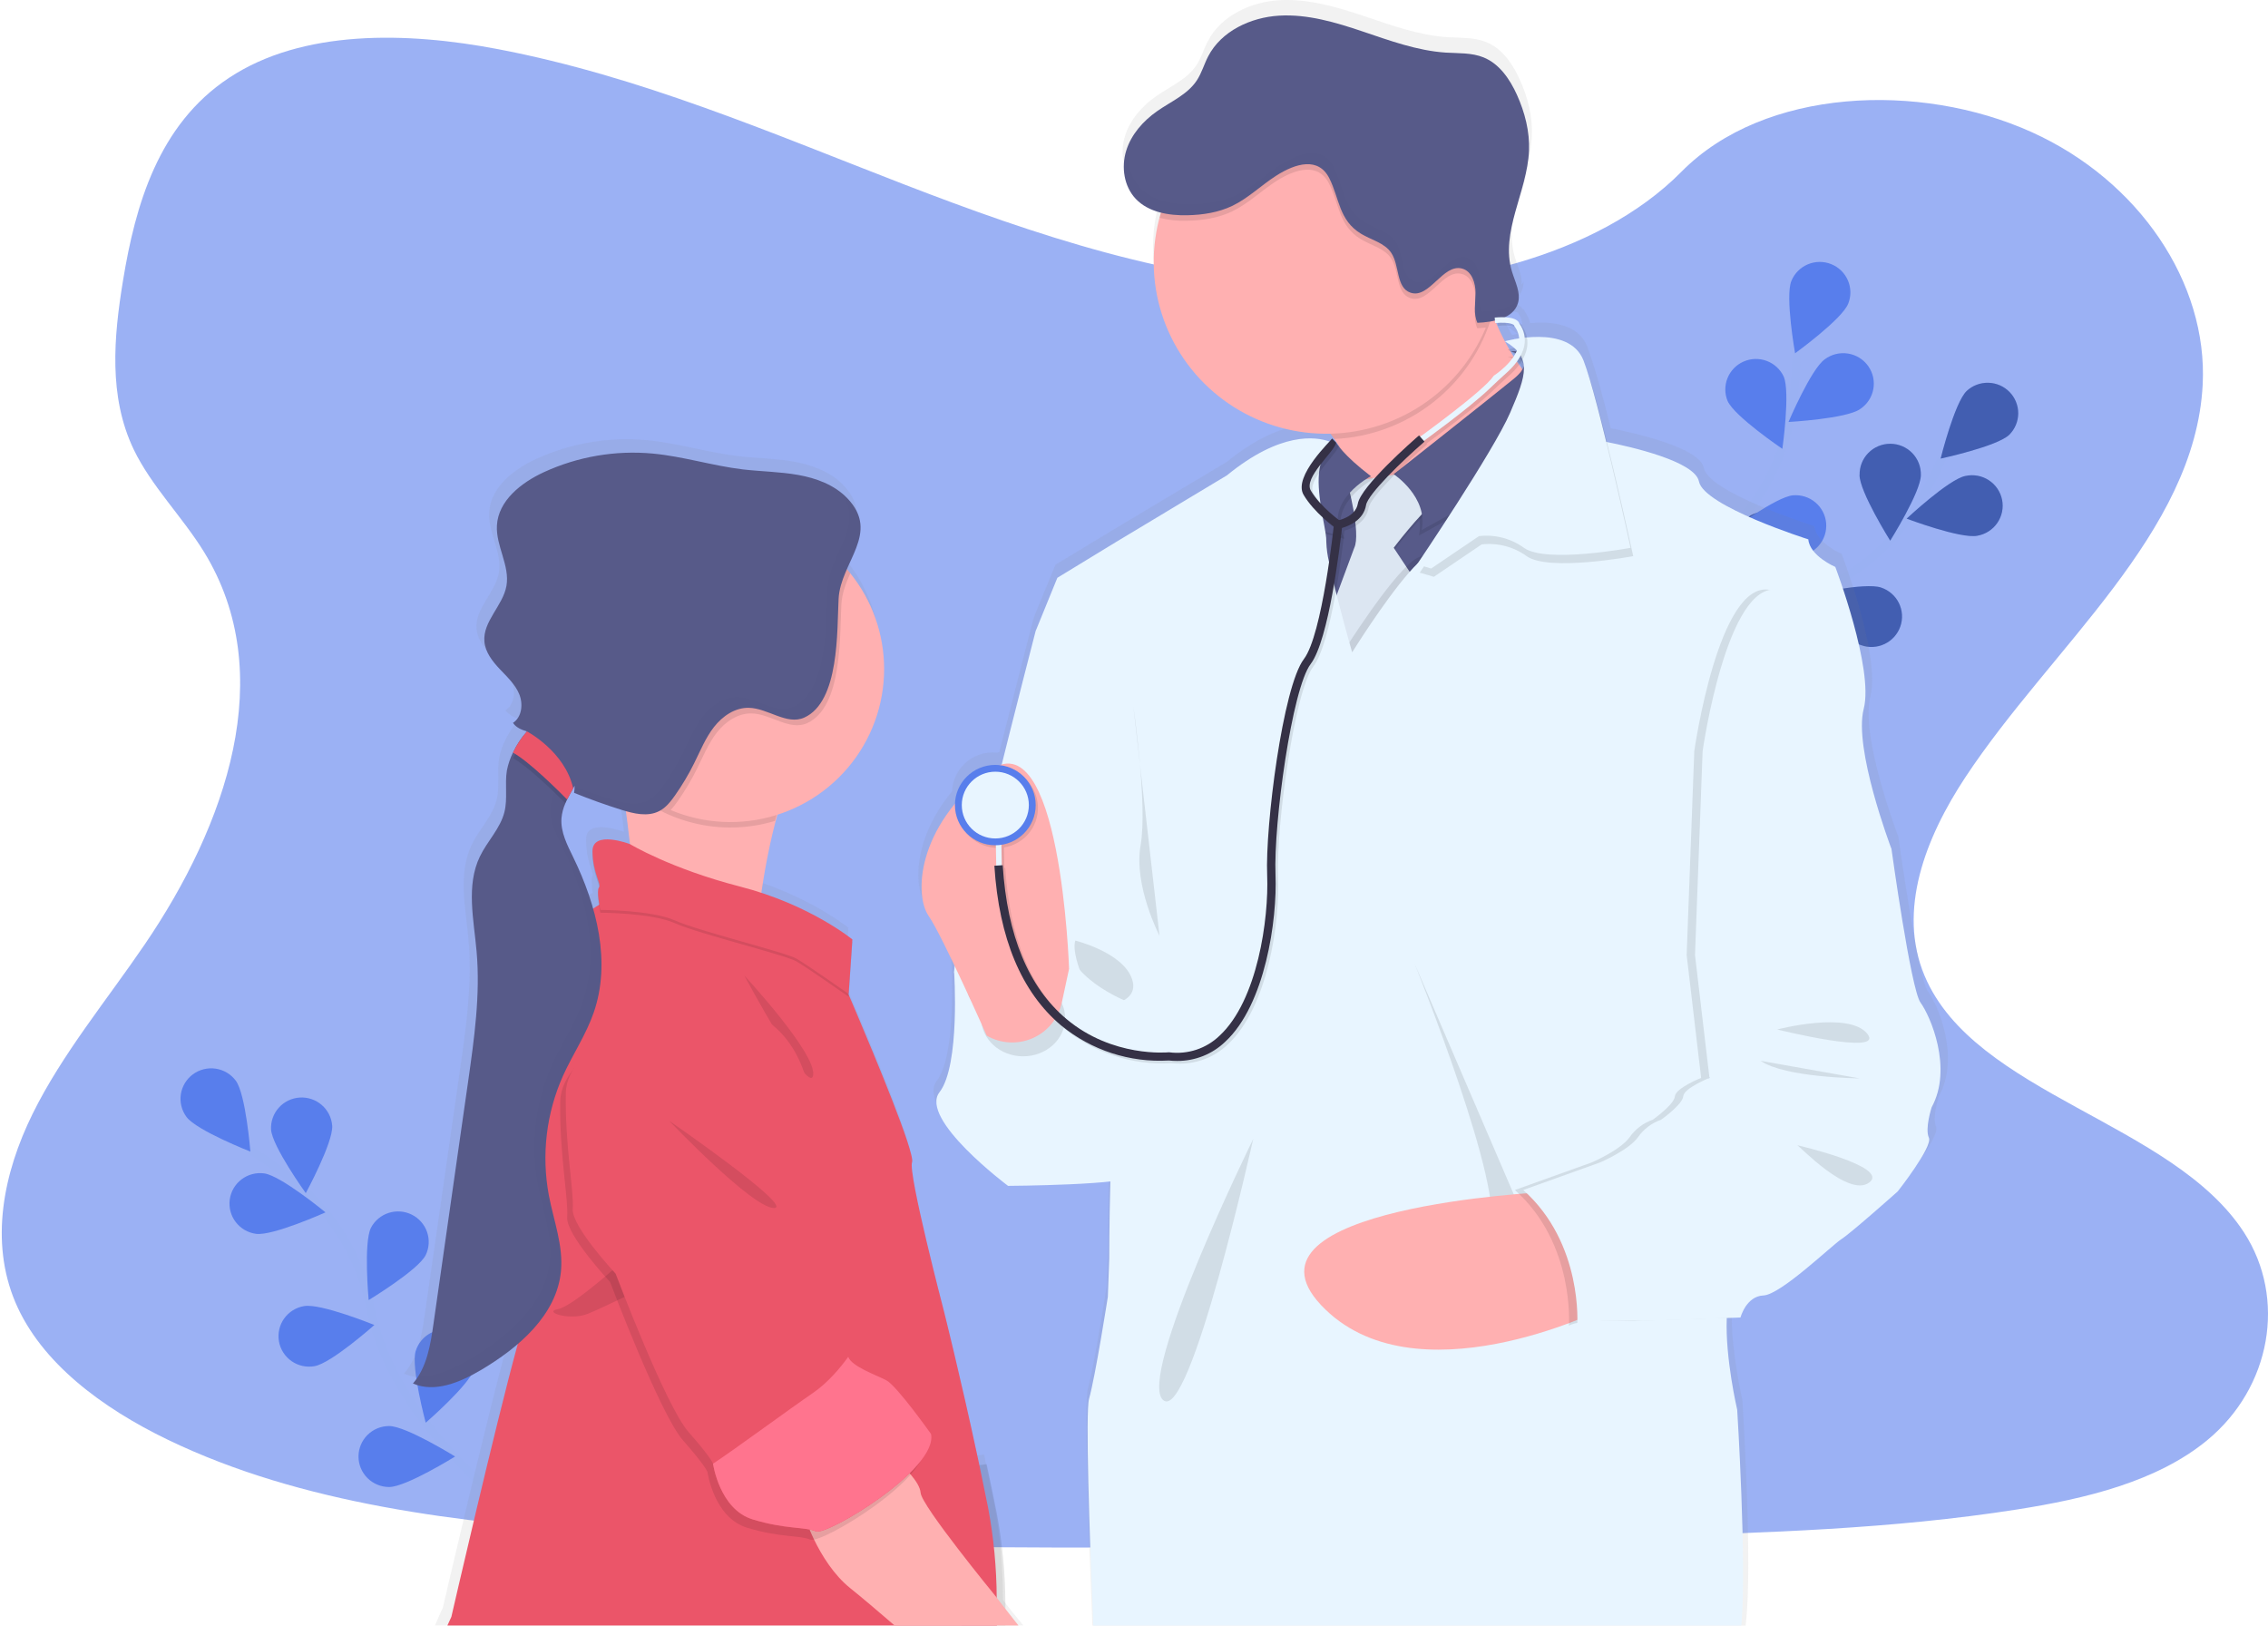 <svg width="554" height="397" viewBox="0 0 554 397" fill="none" xmlns="http://www.w3.org/2000/svg">
<path opacity="0.6" d="M322.067 70.005C286.578 68.778 252.751 57.375 220.499 44.902C188.247 32.43 156.28 18.608 121.623 11.998C99.34 7.743 73.856 7.144 55.906 19.034C38.628 30.472 33.047 50.218 30.045 68.539C27.787 82.326 26.477 96.832 32.649 109.741C36.946 118.699 44.571 126.231 49.846 134.814C68.194 164.674 55.223 201.499 35.335 230.68C26.008 244.375 15.188 257.406 7.991 271.968C0.795 286.531 -2.538 303.213 3.761 318.065C10.005 332.775 24.877 343.842 40.993 351.618C73.724 367.398 112.291 371.912 149.899 374.499C233.149 380.165 316.848 377.71 400.317 375.255C431.208 374.342 462.237 373.424 492.623 368.661C509.499 366.018 526.924 361.829 539.177 351.715C554.727 338.872 558.585 317.132 548.162 301.027C530.681 274.022 482.348 267.312 470.126 238.329C463.404 222.376 470.31 204.603 480.085 189.807C501.048 158.07 536.195 130.223 538.045 93.941C539.319 69.021 522.424 44.071 496.298 32.278C468.918 19.906 430.948 21.468 410.75 41.915C389.95 62.98 353.396 71.086 322.067 70.005Z" fill="#587EEC"/>
<path d="M123.901 367.753C123.901 367.753 95.869 346.663 90.574 319.835C88.426 308.568 82.666 298.297 74.157 290.563C70.087 286.925 65.69 283.665 61.023 280.824" stroke="#9AB1F3" stroke-width="2" stroke-miterlimit="10"/>
<path d="M57.593 263.924C60.049 267.231 61.16 281.246 61.16 281.246C61.16 281.246 48.026 276.097 45.564 272.795C44.382 271.208 43.882 269.218 44.174 267.264C44.466 265.309 45.526 263.551 47.121 262.374C48.717 261.198 50.716 260.7 52.679 260.991C54.643 261.281 56.411 262.336 57.593 263.924Z" fill="#587EEC"/>
<path d="M81.15 274.92C81.405 279.024 74.692 291.39 74.692 291.39C74.692 291.39 66.471 279.957 66.211 275.854C66.112 273.897 66.792 271.981 68.103 270.52C69.414 269.059 71.251 268.171 73.215 268.048C75.179 267.925 77.113 268.578 78.597 269.864C80.082 271.15 80.997 272.967 81.145 274.92H81.15Z" fill="#587EEC"/>
<path d="M103.983 306.531C102.128 310.203 90.054 317.507 90.054 317.507C90.054 317.507 88.764 303.508 90.62 299.835C91.533 298.108 93.091 296.807 94.958 296.212C96.826 295.617 98.853 295.775 100.605 296.652C102.356 297.53 103.692 299.057 104.324 300.904C104.955 302.752 104.833 304.772 103.983 306.531Z" fill="#587EEC"/>
<path d="M115.853 334.307C114.645 338.238 103.988 347.464 103.988 347.464C103.988 347.464 100.334 333.886 101.542 329.95C102.122 328.061 103.433 326.479 105.185 325.552C106.938 324.625 108.989 324.429 110.886 325.007C112.784 325.584 114.374 326.889 115.305 328.633C116.237 330.377 116.434 332.418 115.853 334.307Z" fill="#587EEC"/>
<path d="M62.542 301.332C66.619 301.88 79.509 296.087 79.509 296.087C79.509 296.087 68.632 287.119 64.534 286.571C62.568 286.308 60.576 286.834 58.999 288.032C57.421 289.23 56.386 291.003 56.122 292.96C55.858 294.917 56.386 296.899 57.59 298.469C58.794 300.039 60.575 301.069 62.542 301.332Z" fill="#587EEC"/>
<path d="M76.838 333.647C80.915 332.952 91.45 323.594 91.45 323.594C91.45 323.594 78.372 318.278 74.3 318.973C73.325 319.132 72.391 319.482 71.552 320.002C70.714 320.522 69.987 321.202 69.415 322.003C68.841 322.804 68.434 323.71 68.215 324.669C67.995 325.628 67.969 326.62 68.137 327.589C68.306 328.558 68.665 329.484 69.195 330.314C69.725 331.144 70.414 331.861 71.224 332.425C72.034 332.988 72.948 333.386 73.913 333.596C74.879 333.806 75.876 333.823 76.848 333.647H76.838Z" fill="#587EEC"/>
<path d="M95.059 363.163C99.192 363.163 111.169 355.712 111.169 355.712C111.169 355.712 99.187 348.271 95.054 348.271C93.069 348.271 91.166 349.055 89.763 350.451C88.36 351.848 87.572 353.742 87.572 355.717C87.572 357.691 88.36 359.585 89.763 360.982C91.166 362.378 93.069 363.163 95.054 363.163H95.059Z" fill="#587EEC"/>
<path d="M396.219 185.339C396.219 185.339 413.497 154.88 439.541 146.105C450.477 142.49 459.941 135.444 466.513 126.024C469.595 121.52 472.255 116.744 474.459 111.755" stroke="#9AB1F3" stroke-width="2" stroke-miterlimit="10"/>
<path d="M490.809 106.176C487.843 109.036 474.036 111.999 474.036 111.999C474.036 111.999 477.425 98.354 480.391 95.488C481.823 94.154 483.724 93.433 485.685 93.48C487.645 93.527 489.509 94.338 490.875 95.739C492.241 97.14 492.999 99.019 492.987 100.971C492.974 102.923 492.192 104.792 490.809 106.176Z" fill="#587EEC"/>
<path d="M483.001 130.842C478.923 131.644 465.738 126.663 465.738 126.663C465.738 126.663 476.033 117.025 480.085 116.239C481.058 116.024 482.064 116.005 483.045 116.182C484.025 116.36 484.96 116.73 485.795 117.272C486.63 117.814 487.347 118.517 487.905 119.338C488.463 120.16 488.851 121.084 489.045 122.057C489.239 123.03 489.236 124.032 489.036 125.003C488.836 125.975 488.443 126.897 487.88 127.715C487.317 128.533 486.595 129.232 485.757 129.769C484.919 130.306 483.982 130.671 483.001 130.842Z" fill="#587EEC"/>
<path d="M454.581 157.563C450.677 156.219 441.804 145.283 441.804 145.283C441.804 145.283 455.565 142.148 459.479 143.492C460.42 143.803 461.289 144.296 462.036 144.944C462.784 145.591 463.394 146.38 463.833 147.264C464.271 148.148 464.529 149.111 464.591 150.095C464.653 151.079 464.518 152.066 464.193 152.997C463.869 153.929 463.362 154.787 462.702 155.523C462.041 156.258 461.241 156.855 460.346 157.28C459.452 157.705 458.482 157.948 457.492 157.997C456.503 158.046 455.513 157.898 454.581 157.563Z" fill="#587EEC"/>
<path d="M428.466 172.962C424.388 172.293 413.808 162.985 413.808 162.985C413.808 162.985 426.85 157.578 430.922 158.248C432.882 158.569 434.634 159.651 435.792 161.257C436.95 162.863 437.42 164.862 437.097 166.812C436.775 168.763 435.687 170.506 434.073 171.659C432.459 172.811 430.451 173.278 428.491 172.957L428.466 172.962Z" fill="#587EEC"/>
<path d="M454.225 115.996C454.22 120.109 461.717 132.044 461.717 132.044C461.717 132.044 469.204 120.124 469.204 116.016C469.23 115.022 469.056 114.033 468.692 113.107C468.328 112.181 467.781 111.338 467.084 110.626C466.387 109.913 465.553 109.347 464.633 108.961C463.712 108.575 462.724 108.375 461.725 108.375C460.726 108.375 459.737 108.575 458.816 108.961C457.896 109.347 457.063 109.913 456.365 110.626C455.668 111.338 455.122 112.181 454.757 113.107C454.393 114.033 454.219 115.022 454.245 116.016L454.225 115.996Z" fill="#587EEC"/>
<path d="M423.935 134.388C425.168 138.314 435.892 147.469 435.892 147.469C435.892 147.469 439.459 133.865 438.216 129.939C437.571 128.12 436.242 126.621 434.509 125.758C432.776 124.895 430.773 124.735 428.924 125.311C427.074 125.888 425.522 127.156 424.593 128.849C423.664 130.542 423.432 132.528 423.945 134.388H423.935Z" fill="#587EEC"/>
<path d="M396.988 156.285C397.539 160.343 406.55 171.182 406.55 171.182C406.55 171.182 412.365 158.375 411.815 154.301C411.706 153.315 411.399 152.359 410.914 151.492C410.428 150.625 409.773 149.863 408.987 149.251C408.201 148.64 407.301 148.191 406.338 147.931C405.375 147.67 404.37 147.605 403.381 147.737C402.392 147.869 401.44 148.197 400.581 148.701C399.721 149.205 398.971 149.874 398.376 150.671C397.78 151.467 397.35 152.374 397.112 153.338C396.874 154.302 396.832 155.304 396.988 156.285Z" fill="#587EEC"/>
<path opacity="0.25" d="M490.809 106.176C487.843 109.036 474.036 111.999 474.036 111.999C474.036 111.999 477.425 98.354 480.391 95.488C481.823 94.154 483.724 93.433 485.685 93.48C487.645 93.527 489.509 94.338 490.875 95.739C492.241 97.14 492.999 99.019 492.987 100.971C492.974 102.923 492.192 104.792 490.809 106.176Z" fill="black"/>
<path opacity="0.25" d="M483.001 130.842C478.923 131.644 465.738 126.663 465.738 126.663C465.738 126.663 476.033 117.025 480.085 116.239C481.058 116.024 482.064 116.005 483.045 116.182C484.025 116.36 484.96 116.73 485.795 117.272C486.63 117.814 487.347 118.517 487.905 119.338C488.463 120.16 488.851 121.084 489.045 122.057C489.239 123.03 489.236 124.032 489.036 125.003C488.836 125.975 488.443 126.897 487.88 127.715C487.317 128.533 486.595 129.232 485.757 129.769C484.919 130.306 483.982 130.671 483.001 130.842Z" fill="black"/>
<path opacity="0.25" d="M454.581 157.563C450.677 156.219 441.804 145.283 441.804 145.283C441.804 145.283 455.565 142.148 459.479 143.492C460.42 143.803 461.289 144.296 462.036 144.944C462.784 145.591 463.394 146.38 463.833 147.264C464.271 148.148 464.529 149.111 464.591 150.095C464.653 151.079 464.518 152.066 464.193 152.997C463.869 153.929 463.362 154.787 462.702 155.523C462.041 156.258 461.241 156.855 460.346 157.28C459.452 157.705 458.482 157.948 457.492 157.997C456.503 158.046 455.513 157.898 454.581 157.563Z" fill="black"/>
<path opacity="0.25" d="M428.466 172.962C424.388 172.293 413.808 162.985 413.808 162.985C413.808 162.985 426.85 157.578 430.922 158.248C432.882 158.569 434.634 159.651 435.792 161.257C436.95 162.863 437.42 164.862 437.097 166.812C436.775 168.763 435.687 170.506 434.073 171.659C432.459 172.811 430.451 173.278 428.491 172.957L428.466 172.962Z" fill="black"/>
<path opacity="0.25" d="M454.225 115.996C454.22 120.109 461.717 132.044 461.717 132.044C461.717 132.044 469.204 120.124 469.204 116.016C469.23 115.022 469.056 114.033 468.692 113.107C468.328 112.181 467.781 111.338 467.084 110.626C466.387 109.913 465.553 109.347 464.633 108.961C463.712 108.575 462.724 108.375 461.725 108.375C460.726 108.375 459.737 108.575 458.816 108.961C457.896 109.347 457.063 109.913 456.365 110.626C455.668 111.338 455.122 112.181 454.757 113.107C454.393 114.033 454.219 115.022 454.245 116.016L454.225 115.996Z" fill="black"/>
<path opacity="0.25" d="M423.935 134.388C425.168 138.314 435.892 147.469 435.892 147.469C435.892 147.469 439.459 133.865 438.216 129.939C437.571 128.12 436.242 126.621 434.509 125.758C432.776 124.895 430.773 124.735 428.924 125.311C427.074 125.888 425.522 127.156 424.593 128.849C423.664 130.542 423.432 132.528 423.945 134.388H423.935Z" fill="black"/>
<path opacity="0.25" d="M396.988 156.285C397.539 160.343 406.55 171.182 406.55 171.182C406.55 171.182 412.365 158.375 411.815 154.301C411.706 153.315 411.399 152.359 410.914 151.492C410.428 150.625 409.773 149.863 408.987 149.251C408.201 148.64 407.301 148.191 406.338 147.931C405.375 147.67 404.37 147.605 403.381 147.737C402.392 147.869 401.44 148.197 400.581 148.701C399.721 149.205 398.971 149.874 398.376 150.671C397.78 151.467 397.35 152.374 397.112 153.338C396.874 154.302 396.832 155.304 396.988 156.285Z" fill="black"/>
<path d="M397.213 184.735C397.213 184.735 400.607 149.919 420.821 131.405C429.347 123.689 435.13 113.431 437.304 102.169C438.293 96.814 438.786 91.381 438.776 85.937" stroke="#9AB1F3" stroke-width="2" stroke-miterlimit="10"/>
<path d="M451.447 74.19C449.918 78.004 438.481 86.282 438.481 86.282C438.481 86.282 436.024 72.44 437.569 68.626C438.312 66.794 439.756 65.331 441.583 64.559C443.41 63.788 445.471 63.77 447.311 64.509C449.151 65.249 450.621 66.686 451.397 68.505C452.172 70.323 452.19 72.374 451.447 74.205V74.19Z" fill="#587EEC"/>
<path d="M454.357 99.916C450.978 102.28 436.875 103.056 436.875 103.056C436.875 103.056 442.37 90.102 445.749 87.738C446.55 87.141 447.464 86.71 448.436 86.471C449.407 86.232 450.417 86.189 451.406 86.345C452.394 86.502 453.341 86.854 454.191 87.381C455.04 87.908 455.775 88.599 456.351 89.414C456.927 90.229 457.333 91.15 457.545 92.124C457.756 93.097 457.77 94.103 457.584 95.082C457.398 96.061 457.017 96.993 456.462 97.822C455.908 98.652 455.192 99.362 454.357 99.911V99.916Z" fill="#587EEC"/>
<path d="M439.241 135.818C435.122 136.163 422.554 129.731 422.554 129.731C422.554 129.731 433.869 121.311 437.987 120.966C439.964 120.801 441.927 121.424 443.443 122.699C444.959 123.973 445.904 125.795 446.07 127.763C446.236 129.731 445.61 131.685 444.329 133.193C443.049 134.702 441.218 135.642 439.241 135.808V135.818Z" fill="#587EEC"/>
<path d="M421.652 160.414C417.651 161.428 404.175 157.233 404.175 157.233C404.175 157.233 413.894 147.033 417.895 145.998C419.816 145.502 421.856 145.786 423.567 146.788C425.277 147.789 426.518 149.425 427.016 151.337C427.514 153.248 427.229 155.279 426.223 156.981C425.217 158.683 423.572 159.918 421.652 160.414Z" fill="#587EEC"/>
<path d="M422.008 97.948C423.68 101.707 435.372 109.615 435.372 109.615C435.372 109.615 437.36 95.696 435.688 91.938C434.855 90.179 433.364 88.815 431.534 88.136C429.703 87.457 427.678 87.517 425.892 88.304C424.106 89.091 422.7 90.542 421.974 92.347C421.248 94.152 421.261 96.168 422.008 97.964V97.948Z" fill="#587EEC"/>
<path d="M401.805 126.972C404.532 130.061 418.058 134.109 418.058 134.109C418.058 134.109 415.775 120.236 413.048 117.147C412.405 116.397 411.618 115.781 410.733 115.336C409.848 114.891 408.883 114.625 407.895 114.554C406.906 114.483 405.913 114.609 404.973 114.923C404.033 115.238 403.166 115.735 402.421 116.386C401.676 117.037 401.068 117.829 400.634 118.715C400.199 119.602 399.945 120.566 399.888 121.551C399.831 122.536 399.971 123.522 400.3 124.453C400.629 125.384 401.141 126.24 401.805 126.972Z" fill="#587EEC"/>
<path d="M386.061 157.872C388.222 161.372 400.867 167.637 400.867 167.637C400.867 167.637 400.974 153.581 398.829 150.076C397.76 148.458 396.101 147.317 394.202 146.896C392.303 146.475 390.314 146.807 388.656 147.821C386.999 148.835 385.804 150.452 385.324 152.328C384.844 154.205 385.118 156.193 386.087 157.872H386.061Z" fill="#587EEC"/>
<path d="M371.219 48.387C372.066 45.298 373.085 42.194 373.798 39.064C372.942 42.194 371.918 45.308 371.219 48.387Z" fill="url(#paint0_linear_4_6)"/>
<path d="M367.427 78.141C367.356 78.019 367.305 77.898 367.249 77.786C367.249 77.735 367.198 77.695 367.178 77.644C367.067 77.696 366.953 77.742 366.836 77.781C366.612 77.867 366.383 77.948 366.148 78.014C365.914 78.08 365.817 78.116 365.639 78.156C365.491 78.207 365.339 78.246 365.185 78.273L365.226 78.364C365.414 78.324 365.598 78.288 365.786 78.237L365.837 78.867C366.051 78.867 366.25 78.836 366.444 78.836C366.535 78.831 366.627 78.831 366.719 78.836C367.117 78.836 367.463 78.836 367.738 78.836C367.631 78.608 367.519 78.369 367.427 78.141ZM470.891 242.042C468.495 238.831 463.715 204.37 463.715 204.37C463.715 204.37 454.311 179.866 456.875 170.086C459.439 160.307 449.872 135.286 449.872 135.286C449.872 135.286 443.552 132.552 443.211 128.494C443.211 128.494 417.406 120.378 416.198 114.291C415.219 109.3 399.216 105.719 393.467 104.588C391.713 97.548 389.95 90.979 388.65 87.393C388.299 86.277 387.967 85.313 387.661 84.552C385.465 78.973 378.676 78.466 373.753 78.912C373.539 77.961 373.143 77.06 372.585 76.259C372.504 75.984 372.343 75.739 372.122 75.554C372.016 75.465 371.903 75.383 371.785 75.311C371.696 75.146 371.579 74.999 371.439 74.875C371.299 74.749 371.145 74.64 370.98 74.55C370.861 74.486 370.739 74.43 370.613 74.383C370.318 74.271 370.012 74.187 369.701 74.134C369.338 74.06 368.97 74.012 368.6 73.992C369.499 73.6 370.301 73.017 370.949 72.283C371.39 71.767 371.718 71.166 371.913 70.517C372.074 69.978 372.146 69.416 372.127 68.854C371.994 69.086 371.841 69.305 371.668 69.508C371.882 67.261 370.689 64.979 370.006 62.742C369.179 59.83 369.026 56.769 369.558 53.789C370.241 49.295 371.933 44.75 373.08 40.175C373.083 40.15 373.083 40.124 373.08 40.099C373.681 37.827 374.053 35.501 374.191 33.155C374.39 28.423 373.171 23.7 371.214 19.389C369.476 15.569 366.913 11.811 362.988 10.259C360.073 9.087 356.806 9.275 353.666 9.082C346.623 8.646 339.905 6.181 333.208 3.939C326.511 1.697 319.62 -0.342 312.571 0.048C305.523 0.439 298.27 3.822 295.054 10.031C294.035 11.968 293.449 14.124 292.23 15.945C289.947 19.379 285.86 21.098 282.45 23.467C279.04 25.836 276.038 29.199 274.805 33.211C274.131 35.373 274.036 37.672 274.53 39.881C274.64 40.38 274.783 40.871 274.958 41.352C275.441 42.692 276.196 43.919 277.175 44.958C277.913 45.726 278.761 46.381 279.692 46.901C280.862 47.546 282.113 48.031 283.413 48.342C283.367 48.494 283.321 48.656 283.27 48.813C283.189 49.072 283.117 49.321 283.041 49.599C282.873 50.223 282.715 50.857 282.582 51.496C282.577 51.542 282.577 51.588 282.582 51.633C281.956 54.519 281.642 57.462 281.645 60.413C281.644 61.809 281.715 63.205 281.859 64.593C283.897 85.176 300.971 101.413 322.067 102.468C322.79 102.503 323.519 102.524 324.258 102.524C324.595 102.524 324.926 102.524 325.278 102.524C325.609 102.96 325.935 103.406 326.246 103.842C326.557 104.279 326.842 104.725 327.112 105.161L326.373 104.4L325.634 103.726C325.434 103.999 325.211 104.256 324.967 104.492C324.485 104.323 323.993 104.184 323.494 104.076C321.379 103.609 318.157 103.437 313.917 104.71C310.018 105.871 305.253 108.26 299.677 112.8L272.506 129.031L257.807 137.928L252.512 150.812C252.512 150.812 248.531 166.12 244.102 183.66C243.929 183.711 243.761 183.761 243.592 183.822C243.234 183.782 242.873 183.761 242.512 183.761C239.942 183.755 237.47 184.741 235.615 186.51C233.76 188.28 232.666 190.696 232.563 193.252C223.756 203.903 223.256 214.555 225.326 219.445C225.513 219.903 225.749 220.34 226.029 220.748C227.385 222.696 229.918 227.718 232.487 233.069C232.42 233.51 232.38 233.881 232.359 234.16C232.355 234.251 232.355 234.342 232.359 234.433C232.359 234.433 233.888 257.416 228.792 264.005C227.675 265.44 227.844 267.327 228.792 269.417C232.206 276.934 245.708 286.972 245.708 286.972C245.708 286.972 261.9 286.886 270.921 285.907C270.896 286.81 270.875 287.708 270.855 288.585C270.651 297.451 270.651 304.882 270.651 304.882L270.315 314.18C270.315 314.18 267.257 333.774 265.727 339.176C264.764 342.564 265.875 373.936 266.844 397H426.381C428.257 383.356 425.612 341.9 425.612 341.9C425.612 341.9 423.099 331.182 423.007 321.839C423.002 321.829 423 321.817 423 321.806C423 321.795 423.002 321.783 423.007 321.773C423.007 320.956 423.007 320.16 423.038 319.379L424.195 319.338L426.274 319.267H426.463C426.463 319.267 426.514 319.075 426.631 318.76C426.906 317.977 427.281 317.232 427.747 316.543C428.634 315.24 430.02 313.962 432.105 313.875C433.257 313.83 435.041 312.902 437.054 311.532C437.067 311.535 437.081 311.535 437.095 311.532C442.512 307.885 449.673 301.154 451.411 300.048C453.802 298.527 465.249 288.382 465.249 288.382C465.249 288.382 466.956 286.232 468.776 283.64L468.842 283.548C471.105 280.302 473.511 276.422 472.919 275.199C471.9 273.008 473.602 267.768 473.602 267.768C478.918 258.085 473.286 245.253 470.891 242.042ZM372.336 86.029C372.384 86.18 372.415 86.337 372.427 86.495C372.3 86.328 372.173 86.15 372.045 85.988L371.923 85.826L371.836 85.704L372.03 85.44C372.03 85.44 372.03 85.44 372.03 85.476C372.164 85.64 372.268 85.827 372.336 86.029ZM370.623 81.534C370.068 81.646 369.629 81.748 369.344 81.824C368.982 81.184 368.635 80.545 368.324 79.896C369.142 80.368 369.911 80.917 370.623 81.534ZM369.665 82.336C369.663 82.326 369.663 82.316 369.665 82.305L369.706 82.336C369.915 82.473 370.119 82.605 370.307 82.742C370.475 82.864 370.628 82.98 370.781 83.102C370.679 83.279 370.567 83.462 370.455 83.609C370.277 83.33 370.108 83.061 369.945 82.782C369.843 82.671 369.752 82.519 369.665 82.336ZM366.607 76.077C367.592 75.98 368.583 75.98 369.568 76.077C369.706 76.077 369.828 76.102 369.95 76.122C370.227 76.165 370.498 76.235 370.761 76.33C371.363 77.169 371.734 78.15 371.836 79.176L371.561 79.216L371.291 79.267C370.781 79.353 370.271 79.44 369.874 79.521L369.364 79.627C368.686 79.774 368.294 79.886 368.279 79.891C368.212 79.754 368.146 79.627 368.075 79.496C367.963 79.277 367.845 79.054 367.743 78.836C367.642 78.618 367.509 78.369 367.402 78.141C367.331 78.019 367.28 77.898 367.224 77.786C367.224 77.735 367.173 77.695 367.152 77.644C367.123 77.59 367.097 77.534 367.076 77.477C366.765 76.848 366.479 76.219 366.204 75.6C366.174 75.539 366.148 75.473 366.123 75.412L366.51 75.387V75.519L366.607 76.077ZM245.004 390.731C244.963 383.178 244.413 375.007 242.884 367.337C242.232 364.076 241.559 360.814 240.876 357.609C240.703 356.807 240.534 356.016 240.366 355.225L238.796 355.433H238.654C234.372 335.341 229.898 317.639 229.898 317.639C229.898 317.639 221.009 283.863 222.038 281.169C222.171 280.819 222.003 279.876 221.626 278.491C219.475 270.812 210.494 249.65 207.355 242.417C207.355 242.387 207.329 242.351 207.319 242.326C206.809 241.114 206.442 240.297 206.33 240.059L207.069 229.265L207.11 228.615L207.207 227.236L207.166 227.2L207.207 226.561C207.207 226.561 199.45 220.231 186.31 215.661C185.801 215.478 185.26 215.301 184.725 215.128C185.383 210.761 186.254 205.831 187.391 201.027C187.498 200.545 187.615 200.079 187.737 199.607C187.844 199.135 187.967 198.679 188.089 198.217C188.283 197.467 188.492 196.726 188.706 195.996C189.414 195.772 190.113 195.524 190.801 195.26L191.066 195.159C199.542 191.876 206.536 185.648 210.753 177.628C214.97 169.608 216.124 160.339 214.001 151.537C212.79 146.545 210.555 141.857 207.436 137.766C207.202 137.451 206.952 137.137 206.702 136.827C206.453 136.518 206.152 136.173 205.872 135.859C207.345 132.526 209.083 129.356 209.225 126.115C209.251 125.704 209.251 125.293 209.225 124.882V124.832C209.037 122.747 208.109 120.637 205.948 118.42C202.793 115.169 198.303 113.52 193.813 112.729C189.323 111.938 184.746 111.917 180.23 111.385C172.743 110.492 165.449 108.194 157.962 107.489C148.74 106.639 139.456 108.214 131.036 112.054C125.466 114.591 119.824 119.024 119.487 125.105C119.212 130.132 122.729 134.951 121.842 139.916C120.96 144.796 115.965 148.636 116.404 153.571C116.572 155.499 117.566 157.223 118.809 158.76C119.237 159.267 119.691 159.774 120.16 160.282C121.974 162.194 123.972 164.03 124.987 166.439C125.027 166.541 125.068 166.642 125.104 166.744C125.965 169.123 125.578 172.131 123.447 173.495C123.459 173.504 123.468 173.516 123.473 173.531C123.503 173.571 123.534 173.602 123.559 173.642C123.563 173.634 123.563 173.625 123.559 173.617C124.315 174.508 125.333 175.14 126.47 175.422L126.903 175.554C126.551 175.935 126.22 176.33 125.884 176.746L125.664 177.035C125.103 177.787 124.592 178.575 124.135 179.394C123.875 179.851 123.626 180.307 123.417 180.764C122.718 182.155 122.212 183.634 121.913 185.161C121.368 188.519 122.138 192.019 121.312 195.306C120.292 199.364 117.066 202.478 115.247 206.247C111.801 213.348 113.753 221.682 114.447 229.523C115.389 240.175 113.86 250.873 112.337 261.453C111.528 267.08 110.719 272.712 109.91 278.349C107.872 292.497 105.833 306.646 103.794 320.794C103.05 325.978 102.169 331.446 98.698 335.448H98.733C98.733 335.448 98.733 335.478 98.698 335.488C99.74 335.942 100.848 336.226 101.98 336.33C106.511 336.782 111.312 334.601 115.389 332.217C118.618 330.36 121.676 328.223 124.528 325.831C124.11 327.353 123.661 329.011 123.182 330.797C123.184 330.813 123.184 330.83 123.182 330.847C117.428 352.658 108.172 392.643 108.172 392.643C108.172 392.643 107.332 394.383 106.241 396.975H249.968C248.286 394.946 246.722 393.003 245.499 391.436L245.004 390.731ZM138.585 189.057C138.62 188.996 138.646 188.94 138.681 188.884C138.681 189.047 138.681 189.204 138.681 189.356C138.681 189.508 138.681 189.645 138.681 189.787C138.681 189.929 138.681 189.914 138.681 189.985C138.681 189.985 138.681 190.056 138.681 189.985C138.681 190.193 138.636 190.401 138.6 190.609C138.6 190.609 138.6 190.634 138.6 190.655L139.11 190.842L139.701 191.086C143.194 192.459 146.731 193.701 150.312 194.814C150.679 194.93 151.051 195.042 151.423 195.149L151.5 195.778C151.591 196.422 151.678 197.076 151.76 197.73C151.76 197.73 151.76 197.761 151.76 197.781C151.989 199.592 152.213 201.398 152.412 203.163C152.412 203.163 143.054 199.612 143.172 205.004C143.166 205.1 143.166 205.197 143.172 205.293C143.161 205.421 143.161 205.55 143.172 205.679C143.258 209.878 144.578 212.369 144.843 213.647C144.828 213.7 144.8 213.749 144.762 213.789C144.536 214.279 144.458 214.824 144.538 215.357C144.529 216.264 144.6 217.17 144.752 218.065C144.476 218.233 144.206 218.4 143.936 218.572C143.732 218.699 143.539 218.841 143.34 218.983C142.09 214.667 140.454 210.471 138.452 206.445C137.051 203.574 135.476 200.581 135.491 197.431C135.491 197.228 135.491 197.02 135.516 196.812C135.573 195.899 135.748 194.998 136.036 194.129C136.154 193.799 136.281 193.475 136.424 193.155C136.757 192.396 137.129 191.654 137.54 190.934C137.805 190.457 138.085 189.985 138.355 189.508C138.442 189.366 138.523 189.219 138.605 189.077L138.585 189.057ZM367.427 78.141C367.356 78.019 367.305 77.898 367.249 77.786C367.249 77.735 367.198 77.695 367.178 77.644C367.067 77.696 366.953 77.742 366.836 77.781C366.612 77.867 366.383 77.948 366.148 78.014C365.914 78.08 365.817 78.116 365.639 78.156L365.185 78.273L365.226 78.364C365.414 78.324 365.598 78.288 365.786 78.237L365.837 78.867C366.051 78.867 366.25 78.836 366.444 78.836H366.719C367.117 78.836 367.463 78.836 367.738 78.836C367.631 78.608 367.519 78.369 367.427 78.141Z" fill="url(#paint1_linear_4_6)"/>
<path d="M256.064 152.643L253.006 153.987C253.006 153.987 233.073 231.055 233.073 237.284C233.073 243.513 275.34 278.172 275.34 278.172L281.935 233.87C281.935 233.87 272.465 132.278 256.064 152.643Z" fill="#E8F5FF"/>
<path d="M348.779 128.128L331.118 118.958C330.129 114.761 328.374 110.781 325.94 107.215C323.356 103.503 319.921 99.856 315.64 97.953C304.819 93.125 361.408 67.778 361.408 67.778C362.3 70.823 363.349 73.82 364.553 76.756C367.468 83.918 372.305 93.18 378.538 95.818C389.134 100.307 348.779 128.128 348.779 128.128Z" fill="#FFB0B1"/>
<path opacity="0.1" d="M364.553 76.756C362.135 85.219 357.107 92.713 350.178 98.178C343.25 103.643 334.771 106.805 325.94 107.215C323.356 103.503 319.921 99.856 315.64 97.953C304.819 93.125 361.408 67.778 361.408 67.778C362.3 70.823 363.349 73.82 364.553 76.756Z" fill="black"/>
<path d="M366.143 63.959C366.145 72.259 363.674 80.374 359.042 87.276C354.409 94.178 347.825 99.558 340.12 102.736C332.415 105.913 323.936 106.745 315.756 105.127C307.576 103.508 300.062 99.512 294.164 93.643C288.267 87.775 284.25 80.297 282.623 72.156C280.996 64.016 281.831 55.578 285.023 47.91C288.215 40.241 293.62 33.687 300.555 29.076C307.49 24.466 315.643 22.005 323.983 22.006C329.526 21.981 335.02 23.048 340.146 25.148C345.272 27.247 349.93 30.336 353.85 34.237C357.77 38.137 360.875 42.772 362.985 47.874C365.095 52.975 366.168 58.442 366.143 63.959Z" fill="#FFB0B1"/>
<path d="M372.229 122.742L360.73 149.442L350.588 167.165H318.122L308.652 142.934L312.49 117.806H337.285L353.294 116.909L358.702 115.113L362.188 117.081L372.229 122.742Z" fill="#575A89"/>
<path opacity="0.1" d="M368.268 87.15C368.268 87.15 375.439 88.671 369.018 93.911C362.596 99.15 340.44 115.813 340.44 115.813C340.44 115.813 348.223 122.711 346.612 130.791L372.397 116.488L376.984 93.601C376.984 93.601 377.499 86.723 368.268 87.15Z" fill="black"/>
<path opacity="0.1" d="M345.511 115.813L329.11 118.506C329.11 118.506 332.494 130.959 330.802 134.494C330.751 134.604 330.709 134.718 330.675 134.834L323.983 152.836L328.998 166.972L346.357 143.411L340.44 134.494C340.44 134.494 346.694 126.247 350.414 123.386C354.135 120.525 345.511 115.813 345.511 115.813Z" fill="black"/>
<path d="M345.511 115.118L329.11 117.806C329.11 117.806 332.494 130.259 330.802 133.794C330.751 133.904 330.709 134.018 330.675 134.134L323.983 152.136L328.998 166.272L346.357 142.696L340.44 133.779C340.44 133.779 346.694 125.531 350.414 122.671C354.135 119.81 345.511 115.118 345.511 115.118Z" fill="#DCE6F2"/>
<path d="M368.956 85.805C368.956 85.805 376.128 87.327 369.701 92.567C363.274 97.806 340.44 115.813 340.44 115.813C340.44 115.813 348.896 121.367 347.29 129.442L373.075 115.143L377.662 92.257C377.662 92.257 378.171 85.379 368.956 85.805Z" fill="#575A89"/>
<path opacity="0.1" d="M327.067 108.803C327.067 108.803 328.631 111.715 335.537 116.964C335.537 116.964 324.039 123.051 328.438 131.608L310.849 127.043L308.143 118.628L327.067 108.803Z" fill="black"/>
<path d="M326.389 108.134C326.389 108.134 327.953 111.045 334.859 116.295C334.859 116.295 323.361 122.351 327.76 130.934L310.176 126.368L307.47 117.959L326.389 108.134Z" fill="#575A89"/>
<path opacity="0.1" d="M372.229 122.742L360.73 149.442L350.608 167.165H318.122L308.652 142.935L312.485 117.806H319.381C319.269 123.67 321.419 130.558 321.282 133.12C321.047 137.33 327.591 160.043 327.591 160.043C327.591 160.043 341.286 137.999 346.694 136.036C350.094 134.804 357.295 124.548 362.183 117.081L372.229 122.742Z" fill="black"/>
<path d="M417.523 263.249L416.356 264.71C416.356 264.71 424.811 306.947 422.472 316.538C422.074 318.267 421.847 320.031 421.794 321.803V321.88C421.381 331.639 424.343 344.304 424.343 344.304C424.343 344.304 426.707 381.636 425.362 396.99H267.048C266.12 374.286 265.121 344.872 266.028 341.611C267.557 336.229 270.615 316.706 270.615 316.706L270.952 307.454C270.952 307.454 270.952 298.512 271.227 288.55C271.344 284.071 271.517 279.369 271.767 275.199C272.088 269.955 272.537 265.537 273.153 263.366C273.533 261.72 273.752 260.042 273.806 258.354C273.806 258.197 273.806 258.035 273.836 257.872C273.836 257.365 273.887 256.817 273.908 256.254C273.908 256.097 273.908 255.94 273.908 255.747C274.005 252.481 273.969 248.605 273.862 244.588C273.862 244.37 273.862 244.147 273.862 243.924C273.775 240.911 273.648 237.837 273.505 234.915C273.062 225.785 272.486 218.065 272.486 218.065L253.042 153.952L258.281 141.109L272.822 132.242L299.707 116.087C312.821 105.359 321.455 106.647 324.748 107.824C325.067 107.933 325.38 108.06 325.685 108.205C325.787 108.255 325.869 108.296 325.945 108.342C326.05 108.391 326.151 108.449 326.246 108.514C325.344 108.946 324.561 109.588 323.963 110.386C323.288 111.294 322.808 112.329 322.551 113.429C322.379 114.111 322.258 114.804 322.189 115.504C322.123 116.239 322.097 117 322.097 117.766C322.134 119.446 322.278 121.121 322.53 122.782C322.53 122.813 322.53 122.853 322.53 122.894C322.699 124.081 322.908 125.242 323.111 126.333C323.109 126.351 323.109 126.37 323.111 126.389C323.346 127.662 323.58 128.839 323.738 129.853C323.769 130.036 323.794 130.203 323.82 130.36C323.932 131.031 323.985 131.71 323.978 132.389C324.035 134.03 324.257 135.662 324.64 137.259C324.773 137.928 324.926 138.643 325.094 139.389C325.323 140.403 325.573 141.509 325.843 142.635C325.991 143.254 326.149 143.893 326.312 144.527C326.373 144.781 326.44 145.034 326.501 145.293L326.603 145.694C327.688 149.99 328.866 154.266 329.589 156.853C330.018 158.375 330.288 159.313 330.288 159.313C330.288 159.313 337.963 146.962 344.09 139.932C344.181 139.83 344.263 139.734 344.35 139.643C344.956 138.948 345.552 138.314 346.123 137.756C347.372 136.518 348.493 135.636 349.395 135.311C349.588 135.241 349.773 135.154 349.951 135.052C352.458 133.637 356.505 128.499 360.292 123.117C360.664 122.61 361.026 122.057 361.393 121.535C362.234 120.327 363.049 119.115 363.819 117.954C364.41 117.066 364.976 116.204 365.511 115.382C368.059 111.436 369.854 108.494 369.854 108.494L373.391 108.337L374.007 108.306H374.42L390.48 107.566C390.48 107.566 391.173 107.682 392.315 107.91C392.376 107.91 392.437 107.91 392.503 107.951C398.201 109.077 414.032 112.643 415 117.588C416.183 123.645 441.717 131.725 441.717 131.725C442.054 135.783 448.307 138.456 448.307 138.456C448.307 138.456 457.777 163.361 455.244 173.12C452.742 182.757 461.758 206.597 461.997 207.266L460.269 209.437L417.523 263.249Z" fill="#E8F5FF"/>
<path opacity="0.1" d="M368.263 85.379C368.263 85.379 383.895 80.966 387.447 90.051C391 99.135 398.946 135.823 398.946 135.823C398.946 135.823 378.314 139.693 372.906 135.823C369.734 133.526 365.809 132.505 361.913 132.962L350.246 140.87L346.801 139.856C346.801 139.856 365.465 112.242 369.522 102.858C373.579 93.475 374.95 89.28 368.263 85.379Z" fill="black"/>
<path d="M367.585 83.35C367.585 83.35 383.227 78.938 386.795 88.022C390.363 97.106 398.293 133.794 398.293 133.794C398.293 133.794 377.667 137.664 372.254 133.794C369.084 131.497 365.16 130.476 361.266 130.933L349.589 138.841L346.144 137.827C346.144 137.827 364.808 110.213 368.865 100.829C372.922 91.446 374.272 87.261 367.585 83.35Z" fill="#E8F5FF"/>
<path opacity="0.1" d="M262.659 229.711C262.659 229.711 274.326 232.572 276.528 239.135C278.729 245.699 267.904 245.866 267.904 245.866C267.904 245.866 261.309 234.256 262.659 229.711Z" fill="black"/>
<path opacity="0.1" d="M306.114 278.172C306.114 278.172 277.542 336.396 284.137 341.951C290.732 347.505 306.114 278.172 306.114 278.172Z" fill="black"/>
<path opacity="0.1" d="M345.511 235.265C345.511 235.265 368.34 291.821 363.773 300.556C359.206 309.29 373.579 300.556 373.579 300.556L345.511 235.265Z" fill="black"/>
<path d="M377.3 291.131C377.3 291.131 300.197 294.834 322.689 318.73C345.181 342.625 391.336 319.744 391.336 319.744L377.3 291.131Z" fill="#FFB0B1"/>
<path opacity="0.1" d="M366.143 63.959C366.15 69.463 365.064 74.913 362.948 79.998C362.239 80.079 361.531 80.129 360.848 80.16C359.828 77.933 360.374 75.362 360.394 72.912C360.414 70.462 359.507 67.581 357.137 66.921C352.413 65.597 349.151 74.388 344.492 72.8C340.925 71.593 341.857 66.206 339.803 63.097C338.177 60.637 334.921 59.942 332.388 58.4C327 55.108 327.163 49.843 324.661 44.862C322.041 39.642 316.506 41.184 311.7 44.263C308.051 46.607 304.901 49.746 300.997 51.613C297.618 53.236 293.821 53.825 290.075 53.911C287.768 54 285.461 53.757 283.225 53.191C285.855 43.347 291.994 34.792 300.495 29.121C308.997 23.45 319.281 21.049 329.429 22.367C339.578 23.685 348.898 28.632 355.653 36.285C362.407 43.937 366.134 53.773 366.138 63.959H366.143Z" fill="black"/>
<path d="M311.715 42.919C308.061 45.263 304.916 48.397 301.012 50.274C297.633 51.892 293.836 52.48 290.09 52.567C285.503 52.668 280.564 51.867 277.43 48.57C274.55 45.526 273.862 40.845 275.08 36.853C276.298 32.861 279.219 29.549 282.649 27.15C286.079 24.75 290.059 23.092 292.332 19.658C293.535 17.842 294.116 15.701 295.115 13.769C298.311 7.586 305.497 4.238 312.444 3.822C319.391 3.406 326.277 5.466 332.892 7.697C339.508 9.929 346.174 12.384 353.157 12.846C356.266 13.039 359.497 12.846 362.382 14.017C366.26 15.585 368.804 19.333 370.537 23.148C372.478 27.449 373.686 32.146 373.483 36.843C373.054 46.871 366.398 56.711 369.324 66.318C370.098 68.879 371.551 71.507 370.776 74.068C369.645 77.806 364.798 78.659 360.878 78.836C359.859 76.609 360.404 74.033 360.425 71.588C360.445 69.143 359.538 66.257 357.173 65.597C352.443 64.284 349.181 73.059 344.533 71.476C340.991 70.264 341.908 64.882 339.849 61.773C338.223 59.308 334.961 58.618 332.434 57.076C327.046 53.784 327.209 48.519 324.707 43.538C322.067 38.293 316.527 39.835 311.715 42.919Z" fill="#575A89"/>
<path d="M236.951 235.935L233.063 237.284C233.063 237.284 234.592 260.17 229.495 266.734C224.398 273.297 246.232 289.615 246.232 289.615C246.232 289.615 276.16 289.447 277.006 287.079C277.853 284.71 275.477 244.674 275.477 244.674C275.477 244.674 259.413 238.446 260.763 228.519C260.763 228.519 255.86 251.907 248.592 250.898C241.324 249.889 233.073 243.848 236.951 235.935Z" fill="#E8F5FF"/>
<path opacity="0.1" d="M249.923 257.979C255.589 257.979 260.182 253.798 260.182 248.641C260.182 243.484 255.589 239.303 249.923 239.303C244.256 239.303 239.663 243.484 239.663 248.641C239.663 253.798 244.256 257.979 249.923 257.979Z" fill="black"/>
<path d="M261.141 236.609C261.141 236.609 259.102 174.687 241.355 188.484C223.608 202.28 223.435 218.78 226.814 223.655C230.193 228.529 241.029 252.932 241.029 252.932C242.724 253.91 244.627 254.474 246.584 254.578C248.54 254.682 250.493 254.324 252.283 253.532C254.073 252.74 255.649 251.537 256.882 250.023C258.116 248.508 258.97 246.723 259.377 244.816L261.141 236.609Z" fill="#FFB0B1"/>
<path opacity="0.1" d="M371.846 79.759C371.763 79.487 371.604 79.244 371.387 79.059C370.511 78.263 368.625 77.984 365.781 78.227L365.898 79.567C369.69 79.242 370.439 79.993 370.536 80.119V80.246L370.654 80.413C371.126 81.046 371.461 81.77 371.637 82.538C371.812 83.307 371.825 84.103 371.673 84.877C370.842 89.011 365.74 92.303 365.689 92.338L365.567 92.409L365.491 92.526C363.289 95.778 350.838 104.953 347.581 107.327L347.295 107.002C345.838 108.26 333.024 119.424 332.331 123.7C331.883 126.384 328.845 127.423 327.744 127.713C326.582 126.835 322.811 123.847 320.848 120.5C319.008 117.35 326.414 111.202 327.066 108.803L326.047 107.763C325.94 108.149 316.43 116.995 319.075 121.514C321.195 125.141 325.068 128.245 326.424 129.27C325.991 133.186 323.295 156.178 319.151 161.626C314.004 168.397 309.676 202.524 310.155 214.438C310.579 225.024 307.801 245.019 298.525 253.607C296.919 255.158 294.981 256.329 292.857 257.032C290.733 257.735 288.477 257.951 286.257 257.664H286.145H286.033C285.9 257.664 272.445 259.034 261.14 249.549C251.89 241.803 246.65 229.163 245.56 211.968H245.335L245.244 206.962C247.752 206.572 250.011 205.23 251.546 203.218C253.08 201.206 253.772 198.68 253.474 196.171C253.177 193.662 251.914 191.365 249.951 189.764C247.988 188.162 245.477 187.38 242.947 187.582C240.417 187.783 238.063 188.953 236.382 190.846C234.7 192.738 233.82 195.206 233.928 197.73C234.036 200.254 235.123 202.638 236.96 204.381C238.798 206.125 241.242 207.091 243.781 207.079H243.893L243.985 212.054L243.536 212.085C244.658 229.838 250.162 242.97 259.846 251.081C267.206 257.151 276.608 260.213 286.15 259.648C286.827 259.721 287.508 259.759 288.189 259.759C292.562 259.782 296.771 258.097 299.911 255.067C309.682 246.013 312.653 225.283 312.189 214.337C311.679 201.712 316.221 168.813 320.777 162.823C325.242 156.944 327.948 134.038 328.422 129.599C330.038 129.148 333.692 127.723 334.314 124.02C334.762 121.342 343.32 113.089 348.585 108.519L348.427 108.336C351.261 106.277 360.073 99.785 364.441 95.615C365.796 94.322 367.142 93.028 368.549 91.796C370.241 90.305 372.392 87.936 372.957 85.136C373.15 84.212 373.151 83.258 372.96 82.333C372.769 81.409 372.39 80.533 371.846 79.759Z" fill="black"/>
<path d="M326.251 128.95C326.037 128.803 320.961 125.186 318.418 120.834C315.777 116.315 325.288 107.474 325.39 107.089L326.409 108.128C325.762 110.523 318.356 116.675 320.196 119.82C322.515 123.792 327.398 127.266 327.449 127.302L326.251 128.95Z" fill="#353146"/>
<path d="M346.918 108.311L346.123 107.221C346.286 107.104 362.295 95.58 364.818 91.852L364.9 91.74L365.017 91.664C365.068 91.629 370.17 88.342 371 84.203C371.154 83.43 371.142 82.634 370.966 81.866C370.791 81.098 370.455 80.375 369.981 79.744L369.864 79.572V79.45C369.762 79.318 369.013 78.572 365.221 78.897L365.104 77.553C367.953 77.309 369.833 77.588 370.71 78.385C370.928 78.572 371.089 78.816 371.174 79.09C371.725 79.861 372.111 80.736 372.309 81.662C372.508 82.588 372.513 83.544 372.326 84.472C371.76 87.276 369.614 89.645 367.917 91.131C366.515 92.364 365.165 93.668 363.814 94.951C358.692 99.835 347.479 107.91 346.918 108.311Z" fill="#E8F5FF"/>
<path d="M244.586 205.196L243.236 205.221L243.386 213.391L244.737 213.366L244.586 205.196Z" fill="#E8F5FF"/>
<path d="M243.124 206.434C248.57 206.434 252.986 202.04 252.986 196.62C252.986 191.199 248.57 186.805 243.124 186.805C237.677 186.805 233.261 191.199 233.261 196.62C233.261 202.04 237.677 206.434 243.124 206.434Z" fill="#587EEC"/>
<path d="M243.124 204.771C247.647 204.771 251.314 201.121 251.314 196.62C251.314 192.118 247.647 188.468 243.124 188.468C238.6 188.468 234.933 192.118 234.933 196.62C234.933 201.121 238.6 204.771 243.124 204.771Z" fill="#E8F5FF"/>
<path d="M287.547 259.105C286.866 259.106 286.185 259.07 285.508 258.998C275.966 259.558 266.567 256.496 259.204 250.431C249.52 242.316 244.026 229.199 242.894 211.431L244.933 211.304C246.024 228.499 251.263 241.144 260.519 248.884C271.823 258.344 285.273 257 285.406 257H285.518H285.63C287.851 257.285 290.107 257.068 292.232 256.365C294.357 255.663 296.295 254.493 297.903 252.942C307.174 244.355 309.952 224.36 309.529 213.774C309.019 201.849 313.346 167.723 318.499 160.956C323.01 155.027 325.808 128.301 325.838 128.032L325.915 127.271L326.669 127.139C326.715 127.139 331.118 126.308 331.669 123.031C332.382 118.76 345.175 107.596 346.628 106.333L347.958 107.855C342.673 112.42 334.115 120.677 333.687 123.361C333.065 127.073 329.411 128.494 327.8 128.94C327.291 133.383 324.605 156.285 320.155 162.163C315.599 168.154 311.058 201.053 311.567 213.678C312.006 224.624 309.065 245.359 299.294 254.408C296.148 257.445 291.93 259.132 287.547 259.105Z" fill="#353146"/>
<g opacity="0.1">
<path opacity="0.1" d="M370.485 51.968C371.321 48.894 372.33 45.8 373.034 42.686C372.193 45.816 371.179 48.894 370.485 51.968Z" fill="black"/>
<path opacity="0.1" d="M361.959 76.122C360.939 73.896 361.485 71.319 361.505 68.874C361.525 66.429 360.618 63.569 358.253 62.884C353.524 61.57 350.262 70.35 345.614 68.763C342.046 67.55 342.989 62.169 340.93 59.059C339.304 56.594 336.047 55.904 333.519 54.362C328.127 51.07 328.29 45.805 325.792 40.824C323.168 35.6 317.638 37.142 312.826 40.226C309.172 42.569 306.027 45.709 302.123 47.581C298.744 49.199 294.947 49.787 291.201 49.873C286.639 49.98 281.675 49.173 278.541 45.876C276.125 43.34 275.253 39.622 275.753 36.138C275.666 36.376 275.59 36.614 275.513 36.853C274.29 40.845 275.004 45.536 277.863 48.57C280.997 51.867 285.961 52.668 290.523 52.567C294.274 52.48 298.066 51.892 301.45 50.274C305.365 48.397 308.509 45.263 312.154 42.919C316.965 39.835 322.5 38.293 325.12 43.518C327.617 48.499 327.459 53.764 332.846 57.056C335.395 58.577 338.631 59.288 340.262 61.753C342.301 64.872 341.399 70.244 344.946 71.456C349.589 73.038 352.851 64.263 357.581 65.577C359.945 66.237 360.858 69.128 360.832 71.567C360.807 74.007 360.277 76.589 361.286 78.816C365.205 78.638 370.052 77.801 371.189 74.048C371.345 73.509 371.418 72.95 371.403 72.389C369.746 75.235 365.486 75.965 361.959 76.122Z" fill="black"/>
</g>
<path opacity="0.1" d="M454.072 201.103L459.989 207.332C459.989 207.332 464.724 241.656 467.089 244.867C469.454 248.078 475.04 260.85 469.795 270.442C469.795 270.442 468.103 275.661 469.117 277.847C470.132 280.033 461.513 290.974 461.513 290.974C461.513 290.974 450.183 301.068 447.813 302.585C445.443 304.101 432.936 316.214 428.711 316.381C424.485 316.549 423.104 321.768 423.104 321.768L399.262 322.61C399.262 322.61 386.092 321.925 383.227 323.777C383.227 323.777 384.756 303.751 370.042 290.624L388.808 283.893C388.808 283.893 395.913 280.85 398.11 277.67C399.492 275.72 401.452 274.249 403.716 273.465C403.716 273.465 408.956 269.762 409.124 267.743C409.292 265.724 415.53 263.249 415.53 263.249L411.998 233.246L413.859 183.437C413.859 183.437 419.776 141.702 432.289 144.061C444.801 146.419 454.072 201.103 454.072 201.103Z" fill="black"/>
<path d="M456.11 201.103L462.028 207.332C462.028 207.332 466.763 241.656 469.127 244.867C471.492 248.078 477.078 260.85 471.834 270.442C471.834 270.442 470.147 275.661 471.161 277.847C472.175 280.033 463.552 290.974 463.552 290.974C463.552 290.974 452.222 301.068 449.852 302.585C447.482 304.101 434.974 316.214 430.749 316.381C426.524 316.549 425.143 321.768 425.143 321.768L401.3 322.61C401.3 322.61 388.12 321.925 385.266 323.777C385.266 323.777 386.795 303.751 372.081 290.624L390.847 283.893C390.847 283.893 397.952 280.85 400.148 277.67C401.53 275.72 403.491 274.249 405.755 273.465C405.755 273.465 410.994 269.762 411.162 267.743C411.331 265.724 417.569 263.249 417.569 263.249L414.037 233.246L415.897 183.437C415.897 183.437 421.815 141.702 434.327 144.061C446.84 146.419 456.11 201.103 456.11 201.103Z" fill="#E8F5FF"/>
<path opacity="0.1" d="M434.113 251.421C434.113 251.421 451.529 246.856 456.095 252.435C460.662 258.014 434.113 251.421 434.113 251.421Z" fill="black"/>
<path opacity="0.1" d="M430.056 259.075C435.973 263.198 454.235 263.366 454.235 263.366L430.056 259.075Z" fill="black"/>
<path opacity="0.1" d="M439.016 279.688C439.526 279.856 451.569 292.648 456.625 288.778C461.681 284.908 439.016 279.688 439.016 279.688Z" fill="black"/>
<path opacity="0.1" d="M276.818 172.328C276.818 172.328 280.355 196.564 278.612 206.434C276.869 216.305 283.23 228.534 283.23 228.534L276.818 172.328Z" fill="black"/>
<path d="M198.512 182.184C194.435 185.364 191.458 192.891 189.302 201.164C185.541 215.595 184.313 232.328 184.313 232.328C184.313 232.328 151.846 224.923 154.211 221.56C155.7 219.445 153.702 203.508 152.035 191.953C151.041 185.126 150.154 179.825 150.154 179.825C150.154 179.825 209.674 173.429 198.512 182.184Z" fill="#FFB0B1"/>
<path opacity="0.1" d="M198.512 181.509C194.435 184.695 191.458 192.217 189.302 200.49C182.834 202.444 175.954 202.621 169.393 201C162.832 199.379 156.834 196.022 152.035 191.284C151.041 184.451 150.154 179.151 150.154 179.151C150.154 179.151 209.674 172.76 198.512 181.509Z" fill="black"/>
<path d="M215.963 163.381C215.966 172.203 212.834 180.742 207.119 187.487C201.404 194.231 193.477 198.746 184.738 200.233C176 201.72 167.016 200.082 159.374 195.61C151.733 191.138 145.928 184.119 142.986 175.797C140.044 167.475 140.155 158.385 143.3 150.136C146.445 141.888 152.421 135.013 160.17 130.727C167.919 126.442 176.941 125.023 185.64 126.722C194.339 128.42 202.154 133.126 207.701 140.008C213.047 146.636 215.961 154.881 215.963 163.381Z" fill="#FFB0B1"/>
<path opacity="0.1" d="M245.565 396.99H234.862L233.959 378.177L233.017 358.704C233.017 358.704 235.448 358.344 239.321 357.806L240.886 357.598H241.013C241.859 361.55 242.695 365.608 243.501 369.66C244.841 376.855 245.539 384.154 245.585 391.471C245.585 391.978 245.585 392.486 245.585 392.962C245.616 394.317 245.585 395.671 245.565 396.99Z" fill="black"/>
<path d="M243.511 396.99H109.284C109.865 395.676 110.252 394.88 110.252 394.88C110.252 394.88 120.991 348.124 126.449 328.342C126.451 328.325 126.451 328.308 126.449 328.291C127.131 325.604 127.955 322.954 128.916 320.353C128.978 320.176 129.059 320.006 129.156 319.846C131.857 315.473 135.241 310.761 130.506 304.03C125.772 297.299 127.448 267.682 127.448 267.682C127.448 267.682 133.197 242.437 139.283 228.976C140.206 226.89 141.517 224.997 143.146 223.396C143.676 222.88 144.241 222.402 144.838 221.966C145.292 221.626 145.765 221.313 146.255 221.027L146.352 220.967C148.908 219.524 151.747 218.647 154.675 218.395C156.755 218.179 158.854 218.237 160.919 218.567C170.786 220.008 178.686 222.417 184.965 225.161C201.983 232.602 207.136 242.574 207.238 242.782L207.278 242.869C207.961 244.456 217.951 267.667 221.549 278.496C222.482 281.317 222.991 283.3 222.788 283.843C221.768 286.531 230.565 320.185 230.565 320.185C230.565 320.185 234.643 336.417 238.72 355.443C238.898 356.234 239.067 357.025 239.23 357.827C239.958 361.281 240.682 364.801 241.38 368.316C242.733 375.561 243.431 382.911 243.465 390.279C243.54 392.575 243.555 394.812 243.511 396.99Z" fill="#EB5569"/>
<path opacity="0.1" d="M153.875 206.82C153.875 206.82 144.614 203.269 144.726 208.656C144.838 214.043 146.984 216.62 146.306 217.406C145.628 218.192 146.643 222.904 146.643 222.904C146.643 222.904 159.155 222.904 164.904 225.481C170.653 228.058 191.845 233.221 194.552 234.794C197.258 236.366 207.294 243.416 207.294 243.416L208.196 230.066C208.196 230.066 197.824 221.54 180.806 217.167C163.788 212.795 153.875 206.82 153.875 206.82Z" fill="black"/>
<path d="M153.875 206.145C153.875 206.145 144.614 202.595 144.726 207.981C144.838 213.368 146.984 215.945 146.306 216.731C145.628 217.517 146.643 222.229 146.643 222.229C146.643 222.229 159.155 222.229 164.904 224.811C170.653 227.393 191.845 232.552 194.552 234.119C197.258 235.686 207.294 242.742 207.294 242.742L208.206 229.432C208.206 229.432 197.834 220.906 180.816 216.533C163.798 212.161 153.875 206.145 153.875 206.145Z" fill="#EB5569"/>
<path opacity="0.1" d="M181.83 238.273C181.83 238.273 199.526 257.34 198.624 262.62C197.722 267.9 181.83 238.273 181.83 238.273Z" fill="black"/>
<path opacity="0.1" d="M153.085 307.15C153.085 307.15 140.114 319.044 136.291 319.719C132.469 320.393 139.222 322.635 143.615 320.845C148.009 319.054 157.376 314.342 157.376 314.342L153.085 307.15Z" fill="black"/>
<path d="M248.781 396.99H218.532C214.301 393.338 210.301 389.955 207.752 387.921C203.675 384.664 200.734 379.871 198.858 376.016C198.435 375.139 198.068 374.317 197.758 373.571C197.201 372.287 196.711 370.975 196.29 369.64L218.69 356.402C219.928 357.449 221.091 358.581 222.171 359.79L222.441 360.099C223.685 361.56 224.78 363.219 224.877 364.578C224.989 366.161 229.413 372.283 233.934 378.162C238.521 384.142 243.22 389.858 243.531 390.244C243.531 390.244 244.306 391.294 245.57 392.907C246.462 394.073 247.563 395.473 248.781 396.99Z" fill="#FFB0B1"/>
<path opacity="0.1" d="M207.701 140.008C206.626 142.422 205.663 144.928 205.52 147.616C205.117 155.377 205.77 172.729 197.136 176.625C192.86 178.542 188.283 174.332 183.594 174.231C180.22 174.16 177.126 176.29 175.067 178.953C173.008 181.616 171.729 184.776 170.235 187.789C168.876 190.523 167.31 193.152 165.552 195.651C165.026 196.416 164.447 197.143 163.819 197.827C158.554 195.616 153.866 192.238 150.112 187.951C146.357 183.664 143.636 178.581 142.155 173.089C140.674 167.596 140.472 161.84 141.565 156.258C142.657 150.676 145.016 145.417 148.461 140.879C151.905 136.342 156.345 132.648 161.442 130.077C166.539 127.506 172.159 126.127 177.872 126.045C183.586 125.963 189.242 127.18 194.412 129.603C199.581 132.026 204.126 135.592 207.701 140.028V140.008Z" fill="black"/>
<path d="M204.842 146.247C204.434 154.007 205.092 171.359 196.453 175.25C192.177 177.167 187.6 172.962 182.911 172.861C179.537 172.785 176.448 174.92 174.384 177.578C172.32 180.236 171.051 183.401 169.552 186.419C168.193 189.154 166.627 191.782 164.868 194.281C163.819 195.762 162.656 197.248 161.041 198.08C158.227 199.541 154.818 198.719 151.8 197.781C147.886 196.554 144.03 195.17 140.231 193.632C140.318 193.061 140.362 192.485 140.363 191.907C140.251 192.12 140.129 192.318 140.007 192.531L139.767 192.947C139.334 193.708 138.911 194.469 138.524 195.25C138.376 195.549 138.233 195.859 138.106 196.168C137.593 197.319 137.271 198.546 137.152 199.8C136.893 203.183 138.569 206.394 140.058 209.437C145.781 221.21 149.318 234.976 145.012 247.327C143.146 252.699 139.915 257.472 137.555 262.661C133.43 271.851 132.216 282.074 134.074 291.968C135.251 298.116 137.611 304.203 137.03 310.436C136.011 321.164 126.714 329.148 117.403 334.636C112.372 337.588 106.215 340.216 100.874 337.883C104.279 333.926 105.155 328.453 105.889 323.29C107.897 309.206 109.911 295.115 111.929 281.017C112.734 275.407 113.538 269.797 114.34 264.187C115.838 253.647 117.357 242.99 116.419 232.384C115.736 224.568 113.81 216.269 117.214 209.194C119.013 205.445 122.219 202.341 123.218 198.303C124.039 195.022 123.274 191.532 123.814 188.189C124.11 186.669 124.611 185.194 125.303 183.807C126.184 181.924 127.334 180.178 128.717 178.623C127.352 178.227 126.077 177.685 125.303 176.548C127.494 175.128 127.825 171.928 126.832 169.523C125.838 167.119 123.85 165.288 122.061 163.391C120.272 161.494 118.549 159.282 118.325 156.696C117.892 151.77 122.836 147.956 123.707 143.097C124.589 138.151 121.103 133.343 121.383 128.336C121.709 122.285 127.295 117.888 132.81 115.336C141.132 111.502 150.325 109.927 159.456 110.771C166.887 111.471 174.078 113.759 181.489 114.646C185.959 115.154 190.49 115.204 194.929 115.985C199.368 116.767 203.818 118.415 206.942 121.656C215.178 130.203 205.311 137.238 204.842 146.247Z" fill="#575A89"/>
<path opacity="0.1" d="M197.951 376.021C195.352 374.9 190.622 375.57 182.503 373.11C174.384 370.65 172.819 359.531 172.819 359.531V359.496C172.722 359.242 171.968 357.588 166.861 351.796C161.219 345.4 149.023 313.094 149.023 313.094C149.023 313.094 138.207 301.535 138.549 297.274C138.89 293.013 136.627 281.677 136.852 268.996C137.076 256.315 161.199 247.905 161.199 247.905C207.645 239.714 196.708 293.003 195.469 297.041C194.23 301.078 200.657 311.984 200.657 311.984C199.75 316.731 204.378 324.081 204.378 324.081C204.378 324.081 205.499 330.584 205.729 333.054C205.741 333.168 205.767 333.28 205.805 333.389C206.549 335.717 212.614 337.827 215.081 339.11C217.675 340.459 226.019 352.237 226.019 352.237C227.818 360.885 200.54 377.157 197.951 376.021Z" fill="black"/>
<path d="M199.302 373.992C196.708 372.866 191.973 373.541 183.859 371.076C175.745 368.61 174.175 357.502 174.175 357.502V357.467C174.083 357.208 173.324 355.559 168.217 349.767C162.575 343.371 150.379 311.06 150.379 311.06C150.379 311.06 139.563 299.506 139.9 295.245C140.236 290.984 137.983 279.648 138.208 266.977C138.432 254.307 162.539 245.902 162.539 245.902C208.986 237.71 198.048 290.999 196.81 295.037C195.571 299.074 201.998 309.98 201.998 309.98C201.091 314.728 205.719 322.077 205.719 322.077C205.719 322.077 206.84 328.58 207.074 331.05C207.083 331.164 207.107 331.277 207.146 331.385C207.89 333.713 213.955 335.823 216.427 337.106C219.016 338.451 227.365 350.233 227.365 350.233C229.174 358.867 201.896 375.138 199.302 373.992Z" fill="#EB5569"/>
<path opacity="0.1" d="M163.457 273.723C163.457 273.723 183.747 295.027 189.042 295.027C194.338 295.027 163.457 273.723 163.457 273.723Z" fill="black"/>
<path d="M199.302 373.992C196.708 372.866 191.973 373.541 183.859 371.076C175.745 368.61 174.175 357.502 174.175 357.502V357.467C179.552 353.916 193.17 343.888 198.537 340.221C202.314 337.649 205.398 333.87 207.202 331.365C207.946 333.693 214.011 335.803 216.483 337.086C219.072 338.43 227.42 350.213 227.42 350.213C229.174 358.867 201.896 375.138 199.302 373.992Z" fill="#FF748E"/>
<g opacity="0.1">
<path opacity="0.1" d="M125.333 176.604C125.359 176.645 125.394 176.68 125.425 176.721C125.578 176.528 125.736 176.335 125.899 176.153C125.725 176.321 125.536 176.472 125.333 176.604Z" fill="black"/>
<path opacity="0.1" d="M137.158 199.856C137.372 197.041 138.885 194.56 140.302 192.085C139.375 191.73 138.447 191.37 137.53 190.994C137.617 190.425 137.661 189.851 137.662 189.275C136.23 191.811 134.67 194.307 134.451 197.162C134.191 200.551 135.868 203.756 137.356 206.8C143.085 218.567 146.617 232.334 142.31 244.69C140.44 250.056 137.214 254.834 134.854 260.023C130.73 269.212 129.518 279.434 131.378 289.326C132.545 295.478 134.91 301.56 134.329 307.794C133.31 318.522 124.018 326.506 114.701 331.989C110.894 334.231 106.445 336.285 102.189 336.138C101.795 336.769 101.356 337.371 100.874 337.938C106.22 340.287 112.372 337.644 117.403 334.682C126.725 329.204 136.036 321.24 137.056 310.492C137.637 304.258 135.272 298.177 134.1 292.024C132.239 282.133 133.448 271.912 137.565 262.722C139.91 257.538 143.172 252.755 145.022 247.388C149.329 235.032 145.791 221.266 140.068 209.498C138.585 206.434 136.898 203.244 137.158 199.856Z" fill="black"/>
<path opacity="0.1" d="M206.932 121.717C206.43 121.205 205.892 120.731 205.321 120.297C211.498 128.27 202.579 135.047 202.136 143.629C201.738 151.39 202.39 168.747 193.752 172.633C189.48 174.555 184.899 170.345 180.215 170.244C176.835 170.173 173.747 172.308 171.683 174.966C169.619 177.624 168.349 180.789 166.856 183.802C165.494 186.536 163.926 189.164 162.167 191.664C161.148 193.15 159.955 194.631 158.334 195.468C155.531 196.924 152.121 196.107 149.099 195.164C146.16 194.244 143.248 193.229 140.363 192.12C140.357 192.649 140.313 193.176 140.231 193.698C144.033 195.24 147.891 196.623 151.805 197.847C154.823 198.79 158.232 199.607 161.041 198.151C162.656 197.314 163.829 195.828 164.873 194.342C166.634 191.846 168.2 189.219 169.557 186.485C171.056 183.472 172.32 180.302 174.389 177.644C176.458 174.986 179.542 172.856 182.916 172.927C187.605 173.028 192.187 177.238 196.458 175.316C205.097 171.431 204.439 154.073 204.842 146.313C205.311 137.289 215.178 130.259 206.932 121.717Z" fill="black"/>
</g>
<path opacity="0.1" d="M139.772 192.952C139.339 193.713 138.916 194.474 138.529 195.255C138.381 195.554 138.238 195.864 138.111 196.173C135.44 193.495 128.937 187.129 125.308 185.156C126.19 183.274 127.34 181.528 128.723 179.972C128.723 179.972 137.372 184.522 139.772 192.952Z" fill="black"/>
<path d="M140.012 192.536C138.009 183.513 128.723 178.628 128.723 178.628C127.339 180.183 126.189 181.929 125.308 183.812C129.135 185.897 136.189 192.886 138.529 195.255L140.012 192.536Z" fill="#EB5569"/>
<defs>
<linearGradient id="paint0_linear_4_6" x1="372.509" y1="48.387" x2="372.509" y2="39.064" gradientUnits="userSpaceOnUse">
<stop stop-color="#808080" stop-opacity="0.25"/>
<stop offset="0.54" stop-color="#808080" stop-opacity="0.12"/>
<stop offset="1" stop-color="#808080" stop-opacity="0.1"/>
</linearGradient>
<linearGradient id="paint1_linear_4_6" x1="233824" y1="334012" x2="233824" y2="23288" gradientUnits="userSpaceOnUse">
<stop stop-color="#808080" stop-opacity="0.25"/>
<stop offset="0.54" stop-color="#808080" stop-opacity="0.12"/>
<stop offset="1" stop-color="#808080" stop-opacity="0.1"/>
</linearGradient>
</defs>
</svg>
